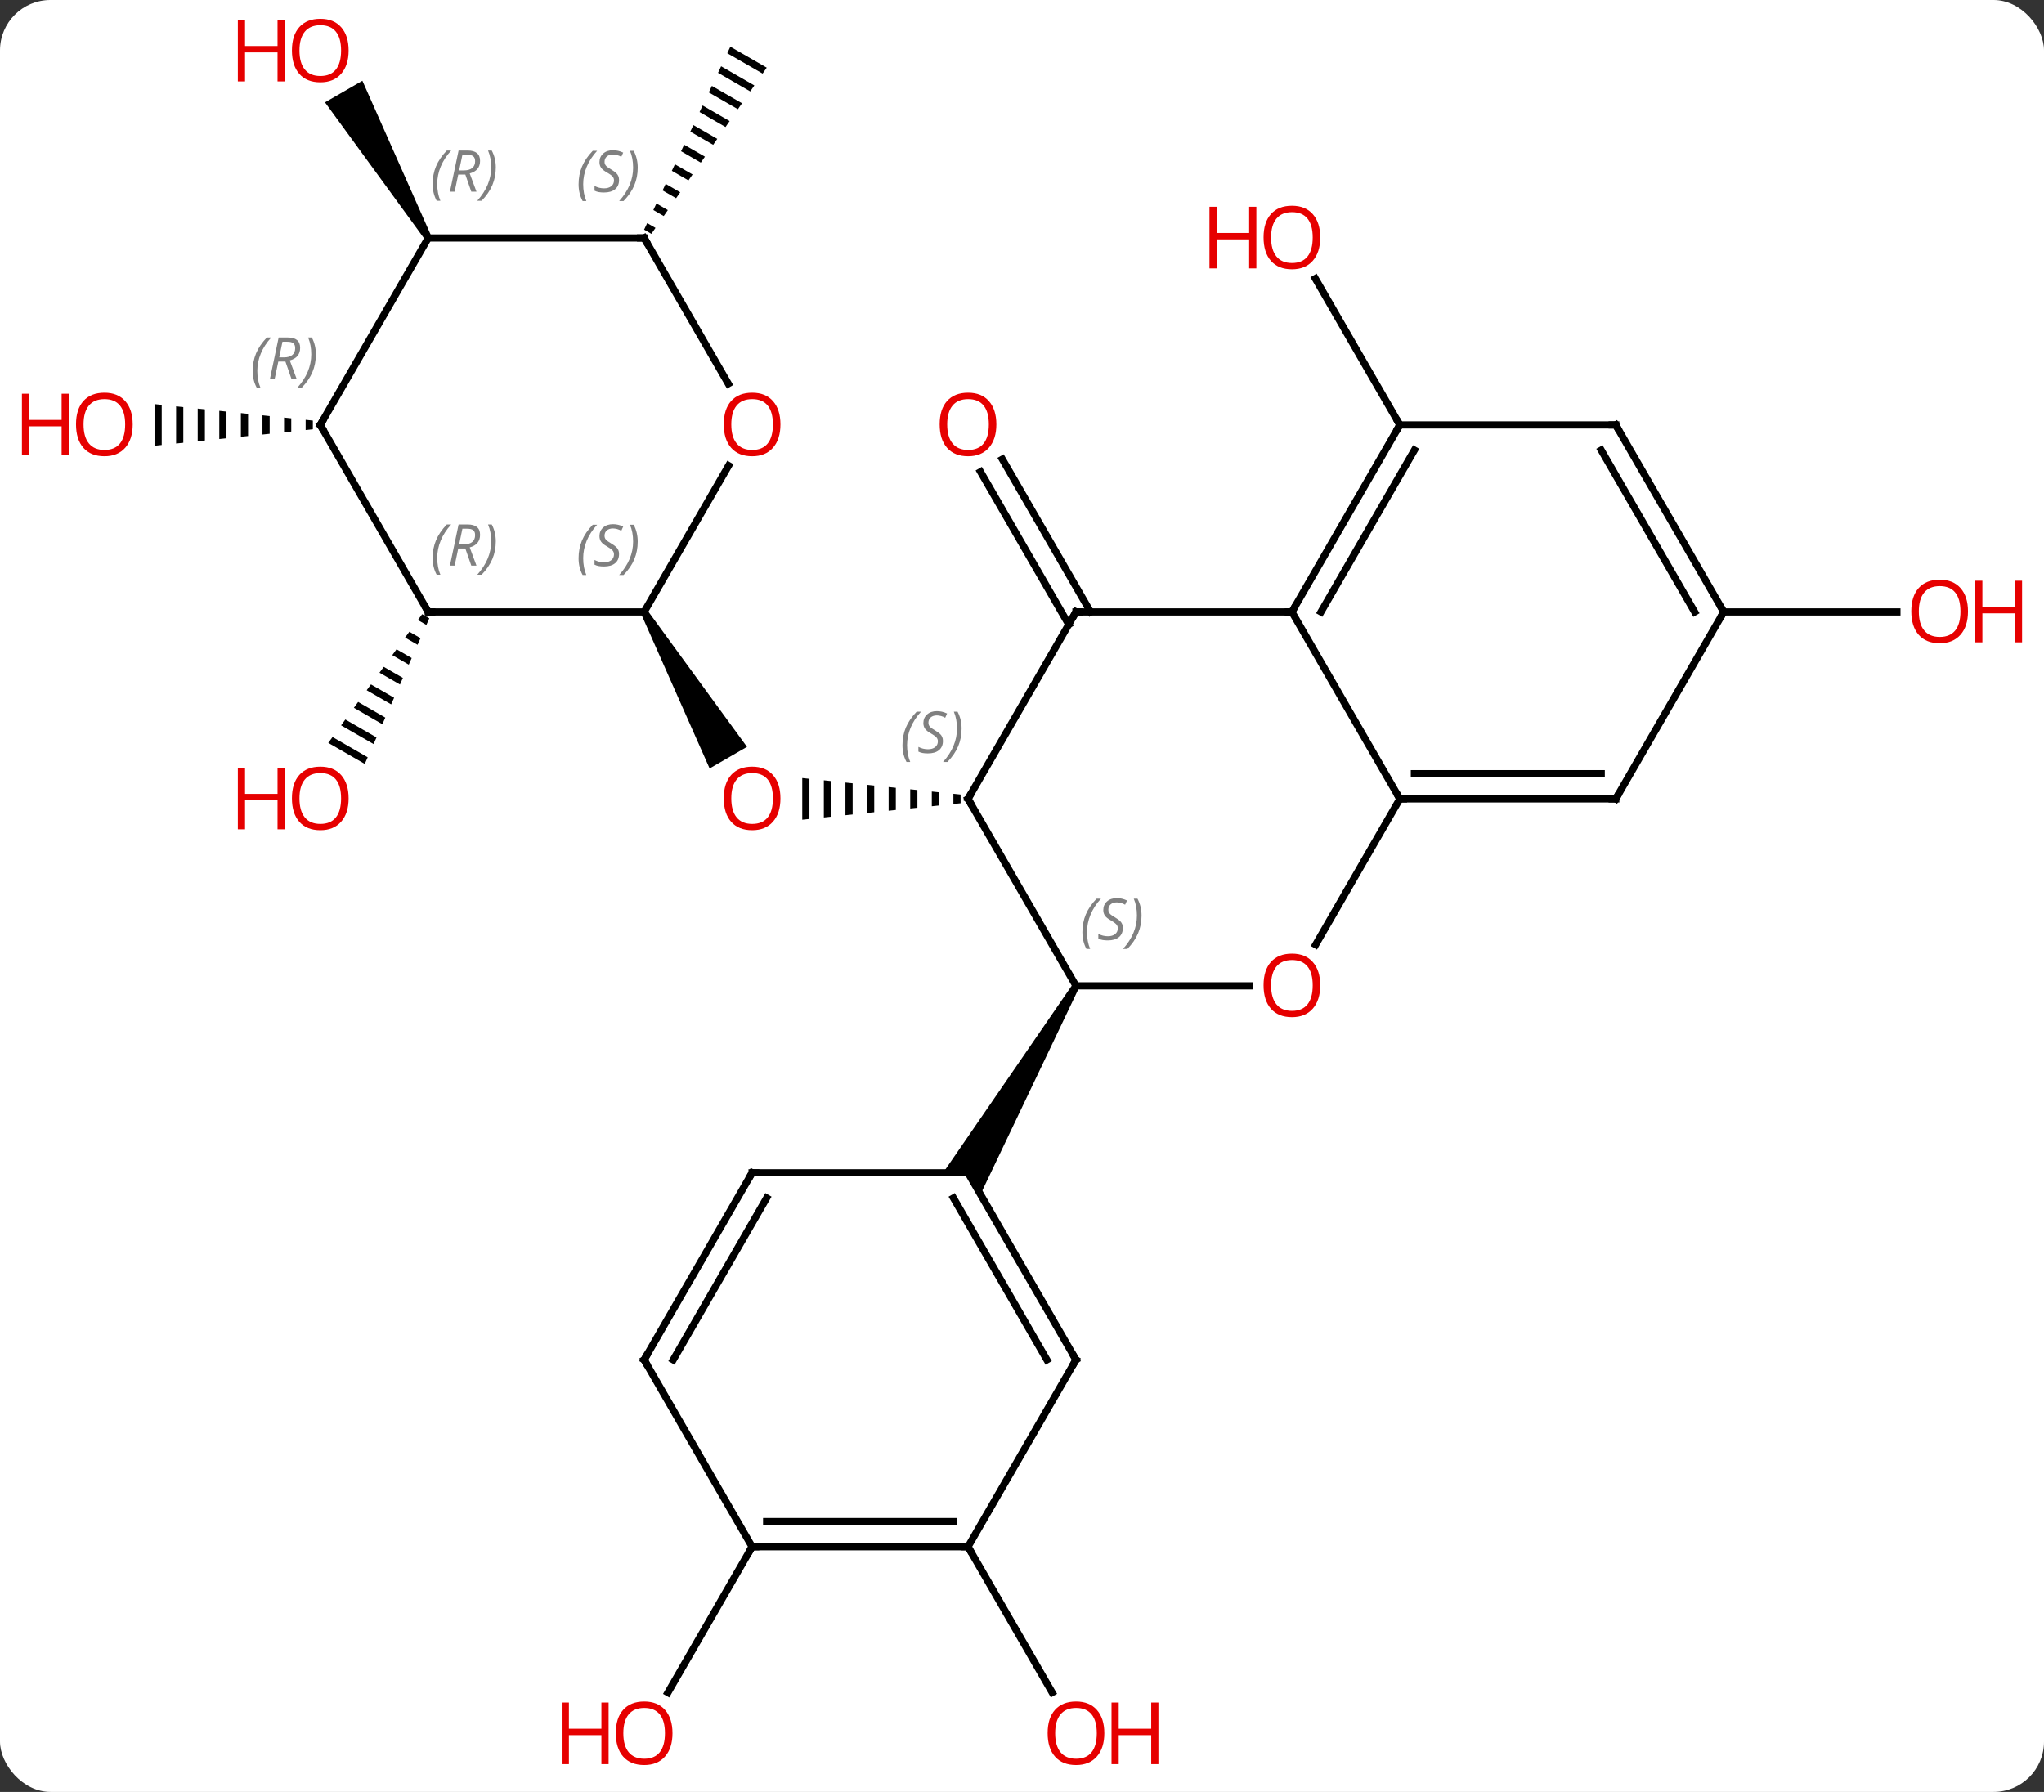 <svg width="284" viewBox="0 0 284 249" style="fill-opacity:1; color-rendering:auto; color-interpolation:auto; text-rendering:auto; stroke:black; stroke-linecap:square; stroke-miterlimit:10; shape-rendering:auto; stroke-opacity:1; fill:black; stroke-dasharray:none; font-weight:normal; stroke-width:1; font-family:'Open Sans'; font-style:normal; stroke-linejoin:miter; font-size:12; stroke-dashoffset:0; image-rendering:auto;" height="249" class="cas-substance-image" xmlns:xlink="http://www.w3.org/1999/xlink" xmlns="http://www.w3.org/2000/svg"><rect x="0" y="0" width="284" height="249" fill="#333333" stroke="none"/><svg class="cas-substance-single-component"><rect y="0" x="0" width="284" stroke="none" ry="7" rx="7" height="249" fill="white" class="cas-substance-group"/><svg y="0" x="0" width="284" viewBox="0 0 284 249" style="fill:black;" height="249" class="cas-substance-single-component-image"><svg><g><g transform="translate(142,124)" style="text-rendering:geometricPrecision; color-rendering:optimizeQuality; color-interpolation:linearRGB; stroke-linecap:butt; image-rendering:optimizeQuality;"><path style="stroke:none;" d="M-9.531 -13.701 L-9.531 -12.279 L-9.531 -12.279 L-8.531 -12.383 L-8.531 -12.383 L-8.531 -13.597 L-8.531 -13.597 L-9.531 -13.701 ZM-12.531 -14.013 L-12.531 -11.967 L-12.531 -11.967 L-11.531 -12.071 L-11.531 -12.071 L-11.531 -13.909 L-11.531 -13.909 L-12.531 -14.013 ZM-15.531 -14.324 L-15.531 -11.656 L-15.531 -11.656 L-14.531 -11.759 L-14.531 -11.759 L-14.531 -14.22 L-14.531 -14.22 L-15.531 -14.324 ZM-18.531 -14.636 L-18.531 -11.344 L-18.531 -11.344 L-17.531 -11.448 L-17.531 -14.532 L-18.531 -14.636 ZM-21.531 -14.948 L-21.531 -11.032 L-20.531 -11.136 L-20.531 -11.136 L-20.531 -14.844 L-20.531 -14.844 L-21.531 -14.948 ZM-24.531 -15.259 L-24.531 -10.72 L-24.531 -10.72 L-23.531 -10.824 L-23.531 -15.156 L-24.531 -15.259 ZM-27.531 -15.571 L-27.531 -10.409 L-27.531 -10.409 L-26.531 -10.513 L-26.531 -10.513 L-26.531 -15.467 L-26.531 -15.467 L-27.531 -15.571 ZM-30.531 -15.883 L-30.531 -10.097 L-30.531 -10.097 L-29.531 -10.201 L-29.531 -10.201 L-29.531 -15.779 L-29.531 -15.779 L-30.531 -15.883 Z"/><path style="stroke:none;" d="M-52.933 -38.72 L-52.067 -39.22 L-38.209 -20.218 L-43.405 -17.218 Z"/><line y2="-37.22" y1="-58.442" x2="6.49" x1="-5.762" style="fill:none;"/><line y2="-38.97" y1="-60.192" x2="9.521" x1="-2.731" style="fill:none;"/><line y2="90.933" y1="111.185" x2="-7.5" x1="4.193" style="fill:none;"/><line y2="-64.953" y1="-85.297" x2="52.5" x1="40.754" style="fill:none;"/><path style="stroke:none;" d="M-83.346 -38.654 L-83.939 -37.841 L-83.939 -37.841 L-82.758 -37.16 L-82.351 -38.08 L-82.351 -38.08 L-83.346 -38.654 ZM-85.124 -36.215 L-85.717 -35.402 L-85.717 -35.402 L-83.981 -34.401 L-83.573 -35.321 L-83.573 -35.321 L-85.124 -36.215 ZM-86.903 -33.777 L-87.495 -32.964 L-87.495 -32.964 L-85.204 -31.642 L-85.204 -31.642 L-84.796 -32.562 L-84.796 -32.562 L-86.903 -33.777 ZM-88.681 -31.338 L-89.274 -30.525 L-86.426 -28.883 L-86.426 -28.883 L-86.019 -29.803 L-88.681 -31.338 ZM-90.459 -28.899 L-91.052 -28.087 L-87.649 -26.124 L-87.241 -27.044 L-87.241 -27.044 L-90.459 -28.899 ZM-92.237 -26.461 L-92.83 -25.648 L-88.872 -23.365 L-88.872 -23.365 L-88.464 -24.285 L-92.237 -26.461 ZM-94.016 -24.022 L-94.609 -23.209 L-90.094 -20.606 L-89.687 -21.526 L-94.016 -24.022 ZM-95.794 -21.584 L-96.387 -20.771 L-96.387 -20.771 L-91.317 -17.847 L-90.909 -18.767 L-95.794 -21.584 Z"/><line y2="90.933" y1="111.191" x2="-37.5" x1="-49.197" style="fill:none;"/><line y2="-38.97" y1="-38.97" x2="97.5" x1="121.562" style="fill:none;"/><path style="stroke:none;" d="M-99.531 -65.664 L-99.531 -64.242 L-99.531 -64.242 L-98.531 -64.346 L-98.531 -64.346 L-98.531 -65.56 L-98.531 -65.56 L-99.531 -65.664 ZM-102.531 -65.976 L-102.531 -63.93 L-101.531 -64.034 L-101.531 -64.034 L-101.531 -65.872 L-101.531 -65.872 L-102.531 -65.976 ZM-105.531 -66.287 L-105.531 -63.619 L-105.531 -63.619 L-104.531 -63.722 L-104.531 -63.722 L-104.531 -66.183 L-104.531 -66.183 L-105.531 -66.287 ZM-108.531 -66.599 L-108.531 -63.307 L-108.531 -63.307 L-107.531 -63.411 L-107.531 -63.411 L-107.531 -66.495 L-107.531 -66.495 L-108.531 -66.599 ZM-111.531 -66.911 L-111.531 -62.995 L-111.531 -62.995 L-110.531 -63.099 L-110.531 -63.099 L-110.531 -66.807 L-110.531 -66.807 L-111.531 -66.911 ZM-114.531 -67.222 L-114.531 -62.684 L-114.531 -62.684 L-113.531 -62.787 L-113.531 -62.787 L-113.531 -67.119 L-113.531 -67.119 L-114.531 -67.222 ZM-117.531 -67.534 L-117.531 -62.372 L-116.531 -62.476 L-116.531 -67.43 L-116.531 -67.43 L-117.531 -67.534 ZM-120.531 -67.846 L-120.531 -62.06 L-120.531 -62.06 L-119.531 -62.164 L-119.531 -62.164 L-119.531 -67.742 L-119.531 -67.742 L-120.531 -67.846 Z"/><path style="stroke:none;" d="M-40.523 -117.512 L-40.951 -116.604 L-40.951 -116.604 L-36.04 -113.773 L-35.468 -114.597 L-35.468 -114.597 L-40.523 -117.512 ZM-41.806 -114.788 L-42.234 -113.88 L-42.234 -113.88 L-37.758 -111.299 L-37.758 -111.299 L-37.185 -112.124 L-37.185 -112.124 L-41.806 -114.788 ZM-43.09 -112.065 L-43.518 -111.157 L-43.518 -111.157 L-39.475 -108.825 L-39.475 -108.825 L-38.902 -109.65 L-38.902 -109.65 L-43.09 -112.065 ZM-44.374 -109.341 L-44.802 -108.433 L-44.802 -108.433 L-41.192 -106.351 L-41.192 -106.351 L-40.62 -107.176 L-40.62 -107.176 L-44.374 -109.341 ZM-45.658 -106.617 L-46.086 -105.709 L-46.086 -105.709 L-42.909 -103.877 L-42.909 -103.877 L-42.337 -104.702 L-42.337 -104.702 L-45.658 -106.617 ZM-46.942 -103.893 L-47.37 -102.986 L-47.37 -102.986 L-44.626 -101.403 L-44.626 -101.403 L-44.054 -102.228 L-44.054 -102.228 L-46.942 -103.893 ZM-48.226 -101.17 L-48.654 -100.262 L-46.343 -98.929 L-46.343 -98.929 L-45.771 -99.754 L-45.771 -99.754 L-48.226 -101.17 ZM-49.51 -98.446 L-49.938 -97.538 L-48.06 -96.455 L-48.06 -96.455 L-47.488 -97.28 L-47.488 -97.28 L-49.51 -98.446 ZM-50.794 -95.722 L-51.221 -94.814 L-51.221 -94.814 L-49.778 -93.981 L-49.778 -93.981 L-49.205 -94.806 L-49.205 -94.806 L-50.794 -95.722 ZM-52.077 -92.998 L-52.505 -92.09 L-52.505 -92.09 L-51.495 -91.508 L-51.495 -91.508 L-50.922 -92.332 L-50.922 -92.332 L-52.077 -92.998 Z"/><path style="stroke:none;" d="M-82.067 -91.183 L-82.933 -90.683 L-96.844 -109.777 L-91.648 -112.777 Z"/><line y2="-12.99" y1="12.99" x2="-7.5" x1="7.5" style="fill:none;"/><line y2="12.99" y1="12.99" x2="31.562" x1="7.5" style="fill:none;"/><path style="stroke:none;" d="M7.067 12.74 L7.933 13.24 L-5.768 41.97 L-7.5 38.97 L-10.964 38.97 Z"/><line y2="-38.97" y1="-12.99" x2="7.5" x1="-7.5" style="fill:none;"/><line y2="-12.99" y1="7.268" x2="52.5" x1="40.803" style="fill:none;"/><line y2="-38.97" y1="-38.97" x2="37.5" x1="7.5" style="fill:none;"/><line y2="-38.97" y1="-12.99" x2="37.5" x1="52.5" style="fill:none;"/><line y2="-12.99" y1="-12.99" x2="82.5" x1="52.5" style="fill:none;"/><line y2="-16.49" y1="-16.49" x2="80.479" x1="54.521" style="fill:none;"/><line y2="-64.953" y1="-38.97" x2="52.5" x1="37.5" style="fill:none;"/><line y2="-61.453" y1="-38.97" x2="54.521" x1="41.541" style="fill:none;"/><line y2="-38.97" y1="-12.99" x2="97.5" x1="82.5" style="fill:none;"/><line y2="-64.953" y1="-64.953" x2="82.5" x1="52.5" style="fill:none;"/><line y2="-64.953" y1="-38.97" x2="82.5" x1="97.5" style="fill:none;"/><line y2="-61.453" y1="-38.97" x2="80.479" x1="93.459" style="fill:none;"/><line y2="64.953" y1="38.97" x2="7.5" x1="-7.5" style="fill:none;"/><line y2="64.953" y1="42.47" x2="3.458" x1="-9.521" style="fill:none;"/><line y2="38.97" y1="38.97" x2="-37.5" x1="-7.5" style="fill:none;"/><line y2="90.933" y1="64.953" x2="-7.5" x1="7.5" style="fill:none;"/><line y2="64.953" y1="38.97" x2="-52.5" x1="-37.5" style="fill:none;"/><line y2="64.953" y1="42.47" x2="-48.459" x1="-35.479" style="fill:none;"/><line y2="90.933" y1="90.933" x2="-37.5" x1="-7.5" style="fill:none;"/><line y2="87.433" y1="87.433" x2="-35.479" x1="-9.521" style="fill:none;"/><line y2="90.933" y1="64.953" x2="-37.5" x1="-52.5" style="fill:none;"/><line y2="-38.97" y1="-38.97" x2="-82.5" x1="-52.5" style="fill:none;"/><line y2="-59.305" y1="-38.97" x2="-40.761" x1="-52.5" style="fill:none;"/><line y2="-64.953" y1="-38.97" x2="-97.5" x1="-82.5" style="fill:none;"/><line y2="-90.933" y1="-70.681" x2="-52.5" x1="-40.807" style="fill:none;"/><line y2="-90.933" y1="-64.953" x2="-82.5" x1="-97.5" style="fill:none;"/><line y2="-90.933" y1="-90.933" x2="-82.5" x1="-52.5" style="fill:none;"/></g><g transform="translate(142,124)" style="fill:rgb(230,0,0); text-rendering:geometricPrecision; color-rendering:optimizeQuality; image-rendering:optimizeQuality; font-family:'Open Sans'; stroke:rgb(230,0,0); color-interpolation:linearRGB;"><path style="stroke:none;" d="M-33.562 -13.06 Q-33.562 -10.998 -34.602 -9.818 Q-35.641 -8.638 -37.484 -8.638 Q-39.375 -8.638 -40.406 -9.803 Q-41.438 -10.967 -41.438 -13.076 Q-41.438 -15.17 -40.406 -16.318 Q-39.375 -17.467 -37.484 -17.467 Q-35.625 -17.467 -34.594 -16.295 Q-33.562 -15.123 -33.562 -13.06 ZM-40.391 -13.06 Q-40.391 -11.326 -39.648 -10.42 Q-38.906 -9.513 -37.484 -9.513 Q-36.062 -9.513 -35.336 -10.412 Q-34.609 -11.31 -34.609 -13.06 Q-34.609 -14.795 -35.336 -15.685 Q-36.062 -16.576 -37.484 -16.576 Q-38.906 -16.576 -39.648 -15.678 Q-40.391 -14.779 -40.391 -13.06 Z"/><path style="stroke:none;" d="M-3.562 -65.023 Q-3.562 -62.961 -4.602 -61.781 Q-5.641 -60.601 -7.484 -60.601 Q-9.375 -60.601 -10.406 -61.766 Q-11.438 -62.93 -11.438 -65.039 Q-11.438 -67.133 -10.406 -68.281 Q-9.375 -69.43 -7.484 -69.43 Q-5.625 -69.43 -4.594 -68.258 Q-3.562 -67.086 -3.562 -65.023 ZM-10.391 -65.023 Q-10.391 -63.289 -9.648 -62.383 Q-8.906 -61.476 -7.484 -61.476 Q-6.062 -61.476 -5.336 -62.375 Q-4.609 -63.273 -4.609 -65.023 Q-4.609 -66.758 -5.336 -67.648 Q-6.062 -68.539 -7.484 -68.539 Q-8.906 -68.539 -9.648 -67.641 Q-10.391 -66.742 -10.391 -65.023 Z"/><path style="stroke:none;" d="M11.438 116.843 Q11.438 118.905 10.398 120.085 Q9.359 121.265 7.516 121.265 Q5.625 121.265 4.594 120.1 Q3.562 118.936 3.562 116.827 Q3.562 114.733 4.594 113.585 Q5.625 112.436 7.516 112.436 Q9.375 112.436 10.406 113.608 Q11.438 114.78 11.438 116.843 ZM4.609 116.843 Q4.609 118.577 5.352 119.483 Q6.094 120.39 7.516 120.39 Q8.938 120.39 9.664 119.491 Q10.391 118.593 10.391 116.843 Q10.391 115.108 9.664 114.218 Q8.938 113.327 7.516 113.327 Q6.094 113.327 5.352 114.225 Q4.609 115.124 4.609 116.843 Z"/><path style="stroke:none;" d="M18.953 121.14 L17.953 121.14 L17.953 117.108 L13.438 117.108 L13.438 121.14 L12.438 121.14 L12.438 112.577 L13.438 112.577 L13.438 116.218 L17.953 116.218 L17.953 112.577 L18.953 112.577 L18.953 121.14 Z"/><path style="stroke:none;" d="M41.438 -91.003 Q41.438 -88.941 40.398 -87.761 Q39.359 -86.581 37.516 -86.581 Q35.625 -86.581 34.594 -87.746 Q33.562 -88.91 33.562 -91.019 Q33.562 -93.113 34.594 -94.261 Q35.625 -95.41 37.516 -95.41 Q39.375 -95.41 40.406 -94.238 Q41.438 -93.066 41.438 -91.003 ZM34.609 -91.003 Q34.609 -89.269 35.352 -88.363 Q36.094 -87.456 37.516 -87.456 Q38.938 -87.456 39.664 -88.355 Q40.391 -89.253 40.391 -91.003 Q40.391 -92.738 39.664 -93.628 Q38.938 -94.519 37.516 -94.519 Q36.094 -94.519 35.352 -93.621 Q34.609 -92.722 34.609 -91.003 Z"/><path style="stroke:none;" d="M32.562 -86.706 L31.562 -86.706 L31.562 -90.738 L27.047 -90.738 L27.047 -86.706 L26.047 -86.706 L26.047 -95.269 L27.047 -95.269 L27.047 -91.628 L31.562 -91.628 L31.562 -95.269 L32.562 -95.269 L32.562 -86.706 Z"/><path style="stroke:none;" d="M-93.562 -13.06 Q-93.562 -10.998 -94.602 -9.818 Q-95.641 -8.638 -97.484 -8.638 Q-99.375 -8.638 -100.406 -9.803 Q-101.438 -10.967 -101.438 -13.076 Q-101.438 -15.17 -100.406 -16.318 Q-99.375 -17.467 -97.484 -17.467 Q-95.625 -17.467 -94.594 -16.295 Q-93.562 -15.123 -93.562 -13.06 ZM-100.391 -13.06 Q-100.391 -11.326 -99.648 -10.42 Q-98.906 -9.513 -97.484 -9.513 Q-96.062 -9.513 -95.336 -10.412 Q-94.609 -11.31 -94.609 -13.06 Q-94.609 -14.795 -95.336 -15.685 Q-96.062 -16.576 -97.484 -16.576 Q-98.906 -16.576 -99.648 -15.678 Q-100.391 -14.779 -100.391 -13.06 Z"/><path style="stroke:none;" d="M-102.438 -8.763 L-103.438 -8.763 L-103.438 -12.795 L-107.953 -12.795 L-107.953 -8.763 L-108.953 -8.763 L-108.953 -17.326 L-107.953 -17.326 L-107.953 -13.685 L-103.438 -13.685 L-103.438 -17.326 L-102.438 -17.326 L-102.438 -8.763 Z"/><path style="stroke:none;" d="M-48.562 116.843 Q-48.562 118.905 -49.602 120.085 Q-50.641 121.265 -52.484 121.265 Q-54.375 121.265 -55.406 120.1 Q-56.438 118.936 -56.438 116.827 Q-56.438 114.733 -55.406 113.585 Q-54.375 112.436 -52.484 112.436 Q-50.625 112.436 -49.594 113.608 Q-48.562 114.78 -48.562 116.843 ZM-55.391 116.843 Q-55.391 118.577 -54.648 119.483 Q-53.906 120.39 -52.484 120.39 Q-51.062 120.39 -50.336 119.491 Q-49.609 118.593 -49.609 116.843 Q-49.609 115.108 -50.336 114.218 Q-51.062 113.327 -52.484 113.327 Q-53.906 113.327 -54.648 114.225 Q-55.391 115.124 -55.391 116.843 Z"/><path style="stroke:none;" d="M-57.438 121.14 L-58.438 121.14 L-58.438 117.108 L-62.953 117.108 L-62.953 121.14 L-63.953 121.14 L-63.953 112.577 L-62.953 112.577 L-62.953 116.218 L-58.438 116.218 L-58.438 112.577 L-57.438 112.577 L-57.438 121.14 Z"/><path style="stroke:none;" d="M131.438 -39.04 Q131.438 -36.978 130.398 -35.798 Q129.359 -34.618 127.516 -34.618 Q125.625 -34.618 124.594 -35.782 Q123.562 -36.947 123.562 -39.056 Q123.562 -41.15 124.594 -42.298 Q125.625 -43.447 127.516 -43.447 Q129.375 -43.447 130.406 -42.275 Q131.438 -41.103 131.438 -39.04 ZM124.609 -39.04 Q124.609 -37.306 125.352 -36.4 Q126.094 -35.493 127.516 -35.493 Q128.938 -35.493 129.664 -36.392 Q130.391 -37.29 130.391 -39.04 Q130.391 -40.775 129.664 -41.665 Q128.938 -42.556 127.516 -42.556 Q126.094 -42.556 125.352 -41.657 Q124.609 -40.759 124.609 -39.04 Z"/><path style="stroke:none;" d="M138.953 -34.743 L137.953 -34.743 L137.953 -38.775 L133.438 -38.775 L133.438 -34.743 L132.438 -34.743 L132.438 -43.306 L133.438 -43.306 L133.438 -39.665 L137.953 -39.665 L137.953 -43.306 L138.953 -43.306 L138.953 -34.743 Z"/><path style="stroke:none;" d="M-123.562 -65.023 Q-123.562 -62.961 -124.602 -61.781 Q-125.641 -60.601 -127.484 -60.601 Q-129.375 -60.601 -130.406 -61.766 Q-131.438 -62.93 -131.438 -65.039 Q-131.438 -67.133 -130.406 -68.281 Q-129.375 -69.43 -127.484 -69.43 Q-125.625 -69.43 -124.594 -68.258 Q-123.562 -67.086 -123.562 -65.023 ZM-130.391 -65.023 Q-130.391 -63.289 -129.648 -62.383 Q-128.906 -61.476 -127.484 -61.476 Q-126.062 -61.476 -125.336 -62.375 Q-124.609 -63.273 -124.609 -65.023 Q-124.609 -66.758 -125.336 -67.648 Q-126.062 -68.539 -127.484 -68.539 Q-128.906 -68.539 -129.648 -67.641 Q-130.391 -66.742 -130.391 -65.023 Z"/><path style="stroke:none;" d="M-132.438 -60.726 L-133.438 -60.726 L-133.438 -64.758 L-137.953 -64.758 L-137.953 -60.726 L-138.953 -60.726 L-138.953 -69.289 L-137.953 -69.289 L-137.953 -65.648 L-133.438 -65.648 L-133.438 -69.289 L-132.438 -69.289 L-132.438 -60.726 Z"/><path style="stroke:none;" d="M-93.562 -116.983 Q-93.562 -114.921 -94.602 -113.741 Q-95.641 -112.561 -97.484 -112.561 Q-99.375 -112.561 -100.406 -113.725 Q-101.438 -114.89 -101.438 -116.999 Q-101.438 -119.093 -100.406 -120.241 Q-99.375 -121.39 -97.484 -121.39 Q-95.625 -121.39 -94.594 -120.218 Q-93.562 -119.046 -93.562 -116.983 ZM-100.391 -116.983 Q-100.391 -115.249 -99.648 -114.343 Q-98.906 -113.436 -97.484 -113.436 Q-96.062 -113.436 -95.336 -114.335 Q-94.609 -115.233 -94.609 -116.983 Q-94.609 -118.718 -95.336 -119.608 Q-96.062 -120.499 -97.484 -120.499 Q-98.906 -120.499 -99.648 -119.6 Q-100.391 -118.702 -100.391 -116.983 Z"/><path style="stroke:none;" d="M-102.438 -112.686 L-103.438 -112.686 L-103.438 -116.718 L-107.953 -116.718 L-107.953 -112.686 L-108.953 -112.686 L-108.953 -121.249 L-107.953 -121.249 L-107.953 -117.608 L-103.438 -117.608 L-103.438 -121.249 L-102.438 -121.249 L-102.438 -112.686 Z"/></g><g transform="translate(142,124)" style="font-size:8.4px; fill:gray; text-rendering:geometricPrecision; image-rendering:optimizeQuality; color-rendering:optimizeQuality; font-family:'Open Sans'; font-style:italic; stroke:gray; color-interpolation:linearRGB;"><path style="stroke:none;" d="M8.392 5.533 Q8.392 4.205 8.86 3.08 Q9.329 1.955 10.36 0.877 L10.97 0.877 Q10.001 1.939 9.517 3.111 Q9.032 4.283 9.032 5.517 Q9.032 6.845 9.47 7.861 L8.954 7.861 Q8.392 6.83 8.392 5.533 ZM14.014 4.939 Q14.014 5.767 13.467 6.22 Q12.92 6.674 11.92 6.674 Q11.514 6.674 11.202 6.619 Q10.889 6.564 10.608 6.424 L10.608 5.767 Q11.233 6.095 11.936 6.095 Q12.561 6.095 12.936 5.799 Q13.311 5.502 13.311 4.986 Q13.311 4.674 13.108 4.447 Q12.905 4.22 12.342 3.892 Q11.748 3.564 11.522 3.236 Q11.295 2.908 11.295 2.455 Q11.295 1.72 11.811 1.26 Q12.327 0.799 13.17 0.799 Q13.545 0.799 13.881 0.877 Q14.217 0.955 14.592 1.127 L14.327 1.72 Q14.077 1.564 13.756 1.478 Q13.436 1.392 13.17 1.392 Q12.639 1.392 12.319 1.666 Q11.998 1.939 11.998 2.408 Q11.998 2.611 12.069 2.76 Q12.139 2.908 12.28 3.041 Q12.42 3.174 12.842 3.424 Q13.405 3.767 13.608 3.963 Q13.811 4.158 13.913 4.392 Q14.014 4.627 14.014 4.939 ZM16.609 3.22 Q16.609 4.549 16.132 5.681 Q15.655 6.814 14.64 7.861 L14.03 7.861 Q15.968 5.705 15.968 3.22 Q15.968 1.892 15.53 0.877 L16.046 0.877 Q16.609 1.939 16.609 3.22 Z"/></g><g transform="translate(142,124)" style="stroke-linecap:butt; font-size:8.4px; text-rendering:geometricPrecision; image-rendering:optimizeQuality; color-rendering:optimizeQuality; font-family:'Open Sans'; font-style:italic; color-interpolation:linearRGB; stroke-miterlimit:5;"><path style="fill:none;" d="M-7.25 -12.557 L-7.5 -12.99 L-7.25 -13.423"/><path style="fill:gray; stroke:none;" d="M-16.608 -20.447 Q-16.608 -21.775 -16.14 -22.9 Q-15.671 -24.025 -14.64 -25.104 L-14.03 -25.104 Q-14.999 -24.041 -15.483 -22.869 Q-15.968 -21.697 -15.968 -20.463 Q-15.968 -19.135 -15.53 -18.119 L-16.046 -18.119 Q-16.608 -19.15 -16.608 -20.447 ZM-10.986 -21.041 Q-10.986 -20.213 -11.533 -19.76 Q-12.079 -19.307 -13.079 -19.307 Q-13.486 -19.307 -13.798 -19.361 Q-14.111 -19.416 -14.392 -19.557 L-14.392 -20.213 Q-13.767 -19.885 -13.064 -19.885 Q-12.439 -19.885 -12.064 -20.182 Q-11.689 -20.479 -11.689 -20.994 Q-11.689 -21.307 -11.892 -21.533 Q-12.095 -21.76 -12.658 -22.088 Q-13.251 -22.416 -13.478 -22.744 Q-13.704 -23.072 -13.704 -23.525 Q-13.704 -24.26 -13.189 -24.721 Q-12.673 -25.182 -11.829 -25.182 Q-11.454 -25.182 -11.119 -25.104 Q-10.783 -25.025 -10.408 -24.854 L-10.673 -24.26 Q-10.923 -24.416 -11.244 -24.502 Q-11.564 -24.588 -11.829 -24.588 Q-12.361 -24.588 -12.681 -24.314 Q-13.001 -24.041 -13.001 -23.572 Q-13.001 -23.369 -12.931 -23.221 Q-12.861 -23.072 -12.72 -22.939 Q-12.579 -22.807 -12.158 -22.557 Q-11.595 -22.213 -11.392 -22.018 Q-11.189 -21.822 -11.087 -21.588 Q-10.986 -21.354 -10.986 -21.041 ZM-8.391 -22.76 Q-8.391 -21.432 -8.868 -20.299 Q-9.344 -19.166 -10.36 -18.119 L-10.969 -18.119 Q-9.032 -20.275 -9.032 -22.76 Q-9.032 -24.088 -9.469 -25.104 L-8.954 -25.104 Q-8.391 -24.041 -8.391 -22.76 Z"/></g><g transform="translate(142,124)" style="stroke-linecap:butt; fill:rgb(230,0,0); text-rendering:geometricPrecision; color-rendering:optimizeQuality; image-rendering:optimizeQuality; font-family:'Open Sans'; stroke:rgb(230,0,0); color-interpolation:linearRGB; stroke-miterlimit:5;"><path style="stroke:none;" d="M41.438 12.92 Q41.438 14.982 40.398 16.162 Q39.359 17.342 37.516 17.342 Q35.625 17.342 34.594 16.177 Q33.562 15.013 33.562 12.904 Q33.562 10.81 34.594 9.662 Q35.625 8.513 37.516 8.513 Q39.375 8.513 40.406 9.685 Q41.438 10.857 41.438 12.92 ZM34.609 12.92 Q34.609 14.654 35.352 15.56 Q36.094 16.467 37.516 16.467 Q38.938 16.467 39.664 15.568 Q40.391 14.67 40.391 12.92 Q40.391 11.185 39.664 10.295 Q38.938 9.404 37.516 9.404 Q36.094 9.404 35.352 10.303 Q34.609 11.201 34.609 12.92 Z"/><path style="fill:none; stroke:black;" d="M7.25 -38.537 L7.5 -38.97 L8 -38.97"/><path style="fill:none; stroke:black;" d="M53 -12.99 L52.5 -12.99 L52.25 -13.423"/><path style="fill:none; stroke:black;" d="M37.75 -39.403 L37.5 -38.97 L37 -38.97"/><path style="fill:none; stroke:black;" d="M82 -12.99 L82.5 -12.99 L82.75 -13.423"/><path style="fill:none; stroke:black;" d="M52.25 -64.52 L52.5 -64.953 L52.25 -65.386"/><path style="fill:none; stroke:black;" d="M97.25 -39.403 L97.5 -38.97 L97.25 -38.537"/><path style="fill:none; stroke:black;" d="M82 -64.953 L82.5 -64.953 L82.75 -64.52"/><path style="fill:none; stroke:black;" d="M7.25 64.52 L7.5 64.953 L7.25 65.386"/><path style="fill:none; stroke:black;" d="M-37 38.97 L-37.5 38.97 L-37.75 39.403"/><path style="fill:none; stroke:black;" d="M-8 90.933 L-7.5 90.933 L-7.25 91.366"/><path style="fill:none; stroke:black;" d="M-52.25 64.52 L-52.5 64.953 L-52.25 65.386"/><path style="fill:none; stroke:black;" d="M-37 90.933 L-37.5 90.933 L-37.75 91.366"/></g><g transform="translate(142,124)" style="stroke-linecap:butt; font-size:8.4px; fill:gray; text-rendering:geometricPrecision; image-rendering:optimizeQuality; color-rendering:optimizeQuality; font-family:'Open Sans'; font-style:italic; stroke:gray; color-interpolation:linearRGB; stroke-miterlimit:5;"><path style="stroke:none;" d="M-61.609 -46.427 Q-61.609 -47.755 -61.14 -48.88 Q-60.672 -50.005 -59.64 -51.083 L-59.031 -51.083 Q-60 -50.021 -60.484 -48.849 Q-60.968 -47.677 -60.968 -46.443 Q-60.968 -45.114 -60.531 -44.099 L-61.047 -44.099 Q-61.609 -45.13 -61.609 -46.427 ZM-55.986 -47.021 Q-55.986 -46.193 -56.533 -45.739 Q-57.08 -45.286 -58.08 -45.286 Q-58.486 -45.286 -58.799 -45.341 Q-59.111 -45.396 -59.393 -45.536 L-59.393 -46.193 Q-58.768 -45.864 -58.065 -45.864 Q-57.44 -45.864 -57.065 -46.161 Q-56.69 -46.458 -56.69 -46.974 Q-56.69 -47.286 -56.893 -47.513 Q-57.096 -47.739 -57.658 -48.068 Q-58.252 -48.396 -58.479 -48.724 Q-58.705 -49.052 -58.705 -49.505 Q-58.705 -50.239 -58.19 -50.7 Q-57.674 -51.161 -56.83 -51.161 Q-56.455 -51.161 -56.119 -51.083 Q-55.783 -51.005 -55.408 -50.833 L-55.674 -50.239 Q-55.924 -50.396 -56.244 -50.482 Q-56.565 -50.568 -56.83 -50.568 Q-57.361 -50.568 -57.682 -50.294 Q-58.002 -50.021 -58.002 -49.552 Q-58.002 -49.349 -57.932 -49.2 Q-57.861 -49.052 -57.721 -48.919 Q-57.58 -48.786 -57.158 -48.536 Q-56.596 -48.193 -56.393 -47.997 Q-56.19 -47.802 -56.088 -47.568 Q-55.986 -47.333 -55.986 -47.021 ZM-53.392 -48.739 Q-53.392 -47.411 -53.868 -46.278 Q-54.345 -45.146 -55.361 -44.099 L-55.97 -44.099 Q-54.032 -46.255 -54.032 -48.739 Q-54.032 -50.068 -54.47 -51.083 L-53.954 -51.083 Q-53.392 -50.021 -53.392 -48.739 Z"/><path style="fill:none; stroke:black;" d="M-82 -38.97 L-82.5 -38.97 L-82.75 -39.403"/><path style="stroke:none;" d="M-81.889 -46.466 Q-81.889 -47.794 -81.42 -48.919 Q-80.951 -50.044 -79.92 -51.123 L-79.311 -51.123 Q-80.279 -50.06 -80.764 -48.888 Q-81.248 -47.716 -81.248 -46.482 Q-81.248 -45.154 -80.811 -44.138 L-81.326 -44.138 Q-81.889 -45.169 -81.889 -46.466 ZM-78.329 -47.779 L-78.829 -45.404 L-79.485 -45.404 L-78.282 -51.123 L-77.032 -51.123 Q-75.297 -51.123 -75.297 -49.685 Q-75.297 -48.326 -76.735 -47.935 L-75.797 -45.404 L-76.516 -45.404 L-77.344 -47.779 L-78.329 -47.779 ZM-77.751 -50.529 Q-78.141 -48.607 -78.204 -48.357 L-77.547 -48.357 Q-76.797 -48.357 -76.391 -48.685 Q-75.985 -49.013 -75.985 -49.638 Q-75.985 -50.107 -76.243 -50.318 Q-76.501 -50.529 -77.094 -50.529 L-77.751 -50.529 ZM-73.112 -48.779 Q-73.112 -47.451 -73.588 -46.318 Q-74.065 -45.185 -75.08 -44.138 L-75.69 -44.138 Q-73.752 -46.294 -73.752 -48.779 Q-73.752 -50.107 -74.19 -51.123 L-73.674 -51.123 Q-73.112 -50.06 -73.112 -48.779 Z"/></g><g transform="translate(142,124)" style="stroke-linecap:butt; fill:rgb(230,0,0); text-rendering:geometricPrecision; color-rendering:optimizeQuality; image-rendering:optimizeQuality; font-family:'Open Sans'; stroke:rgb(230,0,0); color-interpolation:linearRGB; stroke-miterlimit:5;"><path style="stroke:none;" d="M-33.562 -65.023 Q-33.562 -62.961 -34.602 -61.781 Q-35.641 -60.601 -37.484 -60.601 Q-39.375 -60.601 -40.406 -61.766 Q-41.438 -62.93 -41.438 -65.039 Q-41.438 -67.133 -40.406 -68.281 Q-39.375 -69.43 -37.484 -69.43 Q-35.625 -69.43 -34.594 -68.258 Q-33.562 -67.086 -33.562 -65.023 ZM-40.391 -65.023 Q-40.391 -63.289 -39.648 -62.383 Q-38.906 -61.476 -37.484 -61.476 Q-36.062 -61.476 -35.336 -62.375 Q-34.609 -63.273 -34.609 -65.023 Q-34.609 -66.758 -35.336 -67.648 Q-36.062 -68.539 -37.484 -68.539 Q-38.906 -68.539 -39.648 -67.641 Q-40.391 -66.742 -40.391 -65.023 Z"/><path style="fill:none; stroke:black;" d="M-97.25 -64.52 L-97.5 -64.953 L-97.25 -65.386"/></g><g transform="translate(142,124)" style="stroke-linecap:butt; font-size:8.4px; fill:gray; text-rendering:geometricPrecision; image-rendering:optimizeQuality; color-rendering:optimizeQuality; font-family:'Open Sans'; font-style:italic; stroke:gray; color-interpolation:linearRGB; stroke-miterlimit:5;"><path style="stroke:none;" d="M-106.889 -72.449 Q-106.889 -73.777 -106.42 -74.902 Q-105.951 -76.027 -104.92 -77.105 L-104.311 -77.105 Q-105.279 -76.043 -105.764 -74.871 Q-106.248 -73.699 -106.248 -72.465 Q-106.248 -71.137 -105.811 -70.121 L-106.326 -70.121 Q-106.889 -71.152 -106.889 -72.449 ZM-103.329 -73.762 L-103.829 -71.387 L-104.485 -71.387 L-103.282 -77.105 L-102.032 -77.105 Q-100.297 -77.105 -100.297 -75.668 Q-100.297 -74.309 -101.735 -73.918 L-100.797 -71.387 L-101.516 -71.387 L-102.344 -73.762 L-103.329 -73.762 ZM-102.751 -76.512 Q-103.141 -74.59 -103.204 -74.34 L-102.547 -74.34 Q-101.797 -74.34 -101.391 -74.668 Q-100.985 -74.996 -100.985 -75.621 Q-100.985 -76.09 -101.243 -76.301 Q-101.501 -76.512 -102.094 -76.512 L-102.751 -76.512 ZM-98.111 -74.762 Q-98.111 -73.434 -98.588 -72.301 Q-99.064 -71.168 -100.08 -70.121 L-100.689 -70.121 Q-98.752 -72.277 -98.752 -74.762 Q-98.752 -76.09 -99.189 -77.105 L-98.674 -77.105 Q-98.111 -76.043 -98.111 -74.762 Z"/><path style="fill:none; stroke:black;" d="M-52.25 -90.5 L-52.5 -90.933 L-53 -90.933"/><path style="stroke:none;" d="M-61.608 -98.39 Q-61.608 -99.718 -61.139 -100.843 Q-60.671 -101.968 -59.639 -103.046 L-59.03 -103.046 Q-59.999 -101.984 -60.483 -100.812 Q-60.968 -99.64 -60.968 -98.406 Q-60.968 -97.078 -60.53 -96.062 L-61.046 -96.062 Q-61.608 -97.093 -61.608 -98.39 ZM-55.986 -98.984 Q-55.986 -98.156 -56.533 -97.703 Q-57.08 -97.25 -58.08 -97.25 Q-58.486 -97.25 -58.798 -97.304 Q-59.111 -97.359 -59.392 -97.5 L-59.392 -98.156 Q-58.767 -97.828 -58.064 -97.828 Q-57.439 -97.828 -57.064 -98.125 Q-56.689 -98.421 -56.689 -98.937 Q-56.689 -99.25 -56.892 -99.476 Q-57.095 -99.703 -57.658 -100.031 Q-58.251 -100.359 -58.478 -100.687 Q-58.705 -101.015 -58.705 -101.468 Q-58.705 -102.203 -58.189 -102.664 Q-57.673 -103.125 -56.83 -103.125 Q-56.455 -103.125 -56.119 -103.046 Q-55.783 -102.968 -55.408 -102.796 L-55.673 -102.203 Q-55.923 -102.359 -56.244 -102.445 Q-56.564 -102.531 -56.83 -102.531 Q-57.361 -102.531 -57.681 -102.257 Q-58.001 -101.984 -58.001 -101.515 Q-58.001 -101.312 -57.931 -101.164 Q-57.861 -101.015 -57.72 -100.882 Q-57.58 -100.75 -57.158 -100.5 Q-56.595 -100.156 -56.392 -99.961 Q-56.189 -99.765 -56.087 -99.531 Q-55.986 -99.296 -55.986 -98.984 ZM-53.391 -100.703 Q-53.391 -99.375 -53.868 -98.242 Q-54.344 -97.109 -55.36 -96.062 L-55.969 -96.062 Q-54.032 -98.218 -54.032 -100.703 Q-54.032 -102.031 -54.469 -103.046 L-53.954 -103.046 Q-53.391 -101.984 -53.391 -100.703 Z"/><path style="stroke:none;" d="M-81.888 -98.429 Q-81.888 -99.757 -81.42 -100.882 Q-80.951 -102.007 -79.92 -103.085 L-79.31 -103.085 Q-80.279 -102.023 -80.763 -100.851 Q-81.248 -99.679 -81.248 -98.445 Q-81.248 -97.117 -80.81 -96.101 L-81.326 -96.101 Q-81.888 -97.132 -81.888 -98.429 ZM-78.329 -99.742 L-78.829 -97.367 L-79.485 -97.367 L-78.282 -103.085 L-77.032 -103.085 Q-75.297 -103.085 -75.297 -101.648 Q-75.297 -100.288 -76.735 -99.898 L-75.797 -97.367 L-76.516 -97.367 L-77.344 -99.742 L-78.329 -99.742 ZM-77.75 -102.492 Q-78.141 -100.57 -78.204 -100.32 L-77.547 -100.32 Q-76.797 -100.32 -76.391 -100.648 Q-75.985 -100.976 -75.985 -101.601 Q-75.985 -102.07 -76.243 -102.281 Q-76.5 -102.492 -77.094 -102.492 L-77.75 -102.492 ZM-73.111 -100.742 Q-73.111 -99.413 -73.588 -98.281 Q-74.064 -97.148 -75.08 -96.101 L-75.689 -96.101 Q-73.752 -98.257 -73.752 -100.742 Q-73.752 -102.07 -74.189 -103.085 L-73.674 -103.085 Q-73.111 -102.023 -73.111 -100.742 Z"/></g></g></svg></svg></svg></svg>